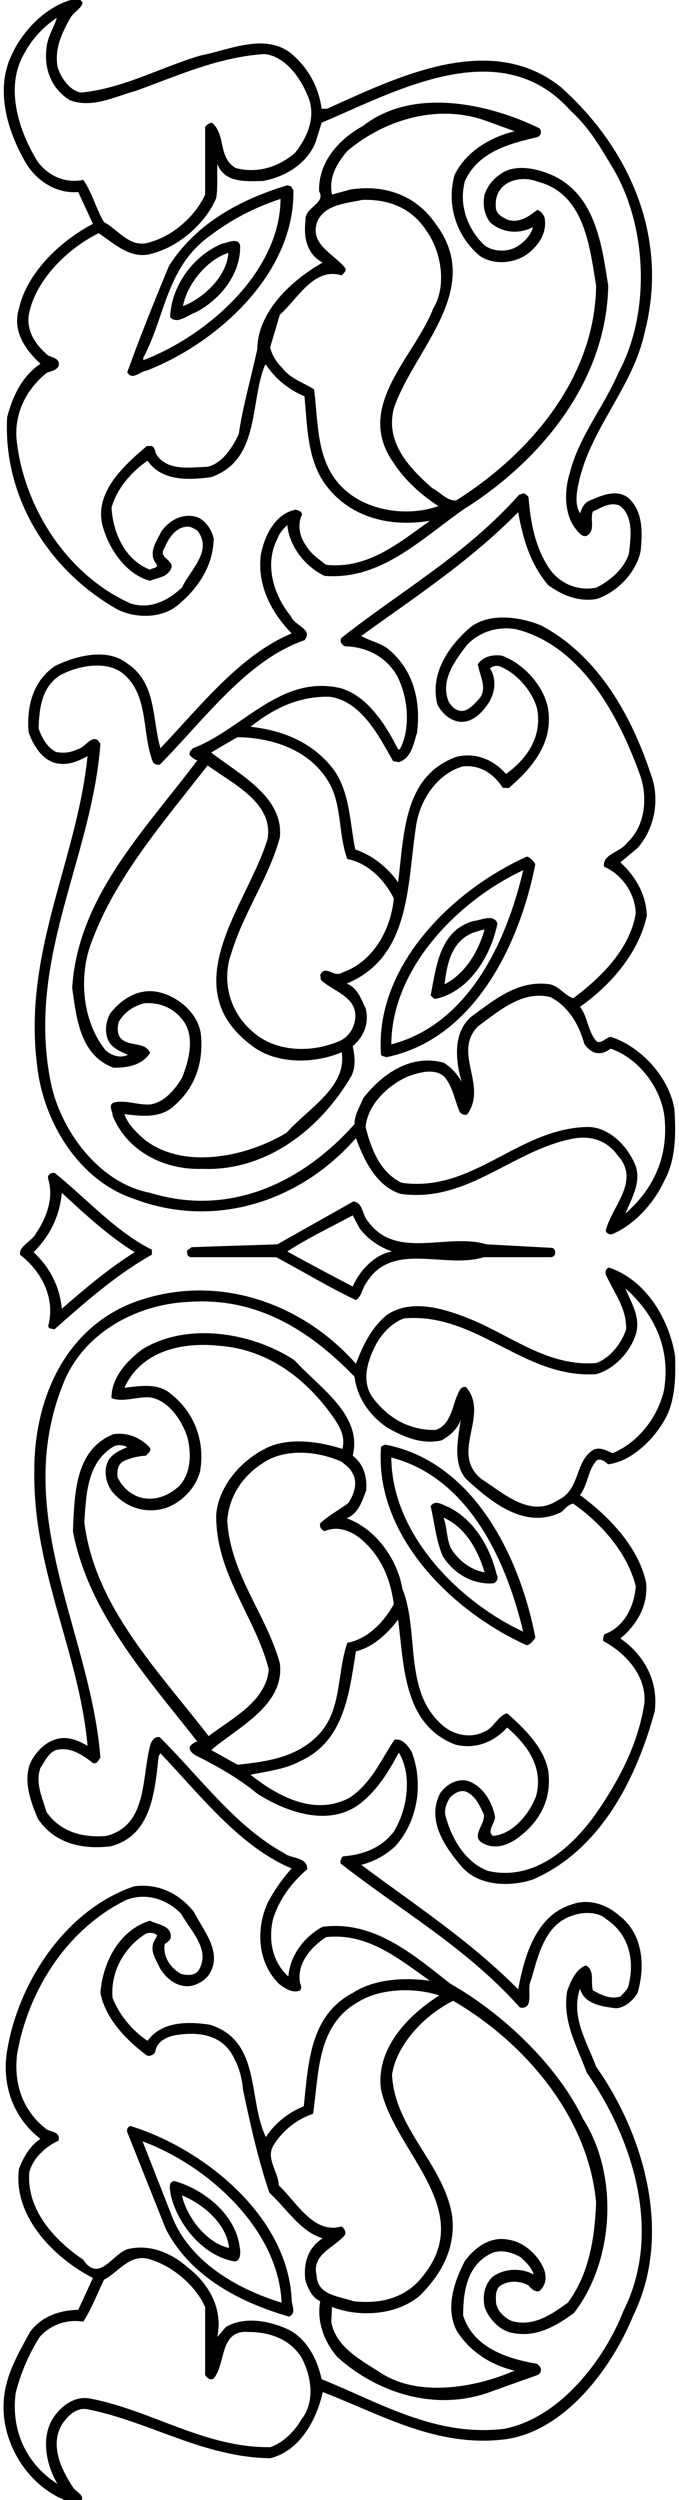 <?xml version="1.0" encoding="UTF-8"?>
<svg xmlns="http://www.w3.org/2000/svg" xmlns:xlink="http://www.w3.org/1999/xlink" width="190pt" height="699pt" viewBox="0 0 190 699" version="1.1">
<g id="surface1">
<path style=" stroke:none;fill-rule:nonzero;fill:rgb(0%,0%,0%);fill-opacity:1;" d="M 136.102 347.898 C 125.301 344.602 110.801 352.398 103 341.5 C 101.301 339.801 101.699 336.301 98.902 335.898 L 77.602 347.898 C 69.5 348.199 61.602 348.398 53.602 348.699 L 52.398 349.602 C 52.199 350.5 52.5 351.301 53.301 351.5 L 77.301 351.5 C 84.801 355.5 92 359.898 99.598 363.5 C 101.301 362.398 101.301 360.199 102.5 358.699 C 109.699 346.801 124.5 354.898 135.398 351.5 L 154.398 351.5 L 155.102 351.102 C 155.5 350.398 155.5 349.301 154.602 348.898 Z M 98.699 359.699 C 92.602 356.5 86.5 353.301 80.398 349.898 C 86.199 346.102 92.602 343.102 98.699 339.801 L 100.602 343.398 C 103 346.602 106.301 348.699 109.699 349.898 C 104.801 350.699 100.602 355.301 98.699 359.699 "/>
<path style=" stroke:none;fill-rule:nonzero;fill:rgb(0%,0%,0%);fill-opacity:1;" d="M 108 295.602 C 132.898 290.602 145.5 263.602 149.801 241.602 C 149.301 240.801 148.398 239.699 147.398 239.5 C 126.699 248.801 104.898 270 106.602 294.699 C 106.699 295.5 107.602 295.199 108 295.602 Z M 146.398 243.301 C 141.898 262.801 131.301 286.301 109.5 292 C 109.602 270.699 128.199 251.801 146.398 243.301 "/>
<path style=" stroke:none;fill-rule:nonzero;fill:rgb(0%,0%,0%);fill-opacity:1;" d="M 21.898 53.699 L 26 62.602 C 16.898 67.301 7.5 76.301 5.301 86.301 C 3.398 92.5 7 97.699 11.301 101.699 C 6 105.301 3.5 111 2 116.602 C 0.801 138.602 13.199 159.199 32.699 170.301 C 37.699 172.898 44.898 173 49.5 169.398 C 55.398 164.602 59.602 158.301 59.801 150.699 C 59.301 148.102 57.301 145 54.5 144.398 C 50.801 143.602 47.398 145.5 45.199 148.5 C 43.898 151.199 41.301 154.602 43.699 157.602 C 44.602 158.898 42.602 158.699 42 159.301 C 34.898 156.5 31.699 149.102 31.199 142 C 32.602 136.801 36.602 132 41.301 128.801 C 45.102 134.5 52.699 134.301 59.102 133.398 C 72.699 128.602 69.898 113.102 74 102.398 L 74.398 101.898 C 77 106 81.102 109.102 85.199 110.801 C 86 119.301 86 128.199 90.801 135.102 C 97.598 144.699 109.102 147.5 120.301 145.602 C 111.5 151.898 102.801 159.199 91.199 157.898 C 89.301 156.398 86.898 154.801 85.699 152.602 C 83.898 150.301 83.102 146.699 84.5 143.898 C 84.5 143 83.5 142.699 82.801 142.5 C 77 143.5 74 149.898 73 155 C 71.898 163.398 75.699 171 81.602 177.102 C 67.199 183.102 56.102 197.398 44.898 209.199 C 42.5 201 43.898 191 35.602 185.5 C 29.898 181 21.102 183.398 15.398 186.199 C 9.199 190.398 7.398 197.602 8 204.699 C 9.199 208.102 11.5 212.199 15.398 213.301 C 18.801 214.199 21.801 212.898 24.5 211.398 C 21.5 240.699 6.301 266.398 10.398 298 C 12.102 313.5 21.898 330 37.5 335.199 C 59.898 343.699 84 336.102 99.598 318.199 C 101.801 324.199 105.199 331.602 112.102 333.801 C 130.699 336.398 143.301 321.699 160.102 318.398 C 165.102 317.398 169.699 318.699 172.801 323 C 179.398 330.199 171.102 337.301 169.5 344.102 C 169.699 344.801 170.398 345.199 171.199 345.102 C 177.602 342.5 183.199 336.102 186 329.898 C 189.102 324.199 189.199 316.898 188.699 310 C 187.199 301.199 179.398 292.602 170.898 289.898 C 169.5 290.102 168.699 291.602 167.102 291.301 C 164.398 288.5 164.602 284.398 162.301 281.5 C 171.199 275.199 178.801 266.199 181 256 C 180.801 250.102 177.898 245.102 173.602 241.102 L 178.398 237.102 C 183.199 231.699 184.699 223.5 182.199 216.699 C 176.898 200.699 167.801 183.602 151.5 174.898 C 145.5 172.398 136.102 171 130.801 176.102 C 124.898 181.5 120.301 188.898 122.398 197 C 123.801 199.699 126.5 202 129.602 201.801 C 132.602 201.602 135 199.102 136.602 196.699 C 138.5 193.898 139.102 189.898 137.102 186.898 C 137.699 186.301 138.5 186.102 139.5 186.199 C 144.398 187.898 149 193.199 150.301 198.199 C 151.699 205.699 147.801 211.898 141.602 216.398 C 138 212.301 133 210.301 127.699 211.602 C 112.801 217 113.102 233.398 111.398 246.699 C 108.5 242.5 104 239 99.402 237.5 C 97.902 230 97.902 221.801 93.602 215.5 C 87.801 207.602 79.199 204.199 70.102 203.199 C 76.5 198.102 83.602 194.602 92.199 194.801 C 101.199 196 106.102 206 110 212.801 L 111.602 213.102 C 115.199 211.898 115.699 207.898 116.699 204.898 C 117.801 195.898 115.699 187.398 108.801 181.602 C 106.5 179.699 103.398 179.199 101.102 177.801 C 116 167 131.301 157.102 145 143.199 C 146.301 150.602 148.398 157.699 153.398 163.602 C 157.301 166.398 161.801 168.301 166.801 167.5 C 172.699 165.699 178.301 159.801 179.301 153.801 C 179.801 148.5 179.898 142.801 175.699 139.102 C 172.301 136.602 167.898 138.699 164.699 140.102 C 163.301 140.801 162.801 142.199 162.301 143.5 C 160.5 140.602 161.602 136.398 162.301 133.398 C 166 119.102 177.102 107.801 180.301 93.301 C 187.301 66.898 176.602 42 157 24.398 C 137 8.398 110.602 21.898 91.5 30.398 L 90 30.398 C 89.199 24.602 86.602 19.5 81.898 15.301 C 74.5 8.898 64.102 14 56.199 15.5 C 44.898 18.801 34.699 24.699 22.602 25.898 C 19.301 25.199 17 21.602 16.102 18.699 C 15.199 13.5 17.398 9.102 19.699 5 C 20.602 3.398 22.898 2.301 23.102 0.699 L 22.102 -0.5 C 13.898 0.699 6.5 8.102 3.199 15.5 C -1.5 25.398 2.301 37.102 7.199 45.5 C 10.301 50.699 15.898 54.199 21.898 53.699 Z M 95.801 136.301 C 88.5 129.102 89.102 118.602 87.898 108.898 C 85.102 107 81.5 106.102 79 102.898 C 77.301 101.199 76.102 99.301 75.602 97.102 L 78.301 88 C 83.398 83.5 87.801 74.602 95.602 77 C 96.098 76.398 97.199 75.699 96.5 74.801 C 93.199 70.801 86.5 68.301 88.801 61.898 C 91 57.102 96.801 56.898 101.301 55.898 C 108.602 55.602 115.199 58.102 119.301 64.5 C 123.5 70.301 125.102 79.898 121.199 86.301 C 115.898 100 98.902 113.699 110.199 129.5 C 113.199 134.199 118.102 138.602 122.699 141.5 C 114.301 144.5 102.699 143.102 95.801 136.301 Z M 134.199 71.5 C 138.102 74.199 143.898 73.699 147.602 71 C 151 68.398 153.102 64.898 152.398 60.898 C 152.102 60 151.301 58.898 150.301 58.699 C 147.898 60.602 145.199 62.5 141.898 61.398 C 140.602 60.699 139.199 60.102 138.801 58.5 C 138.5 56.301 138.898 54.301 140.199 52.699 C 142.699 49.801 147.199 49.5 150.5 50.801 C 163.5 54.199 165 68.699 166.801 79.898 C 166.5 105.102 149 126.398 127.699 139.898 C 125.199 140.199 123.199 137.602 121 136.5 C 114.199 130.602 107.801 123.5 110.199 114.199 C 115.801 97.602 135.898 80.801 121.699 62.301 C 116.199 54.5 107.5 51.5 98 53 C 96.301 53.5 94.602 53.898 92.898 54.398 C 91.898 49.602 94.301 45.602 97.199 42.199 C 107.801 33.301 122.898 28.801 136.602 34 L 144 36.699 C 137.398 38.301 130.5 42.199 127.199 48.898 C 124.898 57.199 127.602 65.898 134.199 71.5 Z M 163.5 291.801 C 164.199 293 165.5 294.102 166.801 294.398 C 168.5 294.699 169.699 294 170.898 293.199 C 179 296 185.301 304.602 186 312.898 C 186.898 323.602 182.898 332.398 175 339.301 C 176.602 335.301 180 329.898 177.398 324.898 C 175.102 319.898 169.898 314.801 164 315.102 C 144.801 315.699 132.301 333.5 112.398 330.699 C 106.199 327.699 103.801 321 102.301 315.102 C 102.898 308.699 108.699 303.301 114.301 300.898 C 117.199 299.898 121.699 298.5 124.398 301.102 C 126.801 304 127.199 307.699 128.699 311 C 129.199 311.5 130.102 312 130.801 311.5 C 136.5 303.398 126.602 294.398 133.699 287 C 139.801 282.5 146.301 276.801 154.102 278.801 C 159.301 281.602 162 286.602 163.5 291.801 Z M 92.699 220 C 95.602 226.199 94.801 233.801 97.199 240.199 C 102.898 241.199 107.699 246.102 110.199 251.199 C 109.398 259.801 104.5 268.898 95.801 271.898 C 93.398 273.5 91.102 269.5 89.602 272.602 L 89.801 274 C 93.398 277.301 100 278.699 99.402 284.801 C 99.098 287.699 97.199 290.398 94.398 291.301 C 86.602 294.5 76.398 294.102 70.102 287.898 C 64.102 282.5 62 273.898 64.801 266.301 C 68.199 255.102 75.199 245.5 78.301 234.199 C 79.5 222.699 66.699 216.398 59.102 210.398 C 61.398 209 64 207.5 66.5 206.102 C 77.102 206.301 87.801 210.199 92.699 220 Z M 56.199 289.102 C 55.5 283.602 50.301 279 45.199 277.602 C 39.5 275.898 34.301 278.898 30.801 283.398 C 29.398 286 29.102 289.602 31 292 C 32.398 293.5 34.102 294.199 35.801 294.898 C 33.699 296 31.199 295.102 29.602 293.699 C 23 285.699 21.898 272.801 25.699 263.199 C 32.398 245.102 45.801 229.801 58.102 214 C 64.699 218.898 76.5 224.301 74.898 234.398 C 69.801 252.199 48.102 275.602 70.398 292.301 C 77.102 297.602 87.898 297.5 95.602 294.199 C 97.199 303.898 86.102 310 80.199 316.699 C 69.5 323.199 52 327.199 40.801 318.898 C 38.301 316.801 35.801 314.398 34.801 311.5 C 39.801 312.102 45 312.699 48.801 309.102 C 54.801 303.898 57 296.801 56.199 289.102 Z M 90 34.301 C 110.5 25.699 140 8.898 159.602 30.898 C 164.801 35.602 167.898 41 171.199 46.5 C 181.102 62.699 182.199 87.199 173.102 104.102 C 169 113.699 161.898 122.199 159.398 132.398 C 157.898 137.102 157.898 143.5 160.801 147.5 C 161.699 148.602 162.898 150.5 164.398 149.699 C 166.699 147.898 165 145.398 165.898 143 C 168.199 142 170.5 140.301 173.301 141.301 C 177.398 144.199 176.5 150.301 176 154.699 C 174.801 158.898 170.602 162.5 166.801 164.301 C 161.898 165.301 157 163.301 154.102 159.5 C 149.898 153.602 148.5 146.602 147.898 139.102 C 147.699 138.5 147 138.102 146.398 137.898 L 145.199 138.398 C 130.301 155.102 112.199 165.199 95.602 178.301 C 94.898 179.199 95.602 180.301 96.5 180.699 C 102.398 180.801 107.801 183.5 110.898 188.602 C 114.102 194.301 115.102 203.398 111.898 209.5 L 111.398 209.5 C 108.102 203 103 194.602 95.301 192.398 C 78.5 188.5 67.898 203.898 54 209.199 C 53.5 209.801 52.801 210.199 53.102 211.102 C 53.699 211.898 54.398 212.301 55.199 212.602 C 40.301 232.398 21.801 250.801 20.199 276.199 C 21.398 284.699 22.398 295 31.699 298.5 C 35.5 298.602 39.699 297.898 42 294.398 C 40.801 291.301 36.5 292.602 34.102 290.602 C 32.699 289.398 32.801 287.398 33.199 285.801 C 34.699 283 37.5 281.199 40.398 280.5 C 44.699 280.199 48.602 281.801 51.199 285.301 C 54.699 289.801 52.801 296.801 50.898 301.398 C 48.898 304.699 46 308.199 42 308.801 C 38.398 309 35 307.398 31.699 308.301 C 30.199 309.199 31.602 310.699 31.5 311.898 C 35.602 322 46.102 327.199 56.699 326.801 C 74.5 327.5 89.699 315.699 98.402 300.699 C 99.598 298.102 99.301 295.199 98.699 292.5 C 101.801 289.801 103.398 286.102 102.301 281.898 C 101.102 279.398 100 276.102 97 275 C 115 267.602 113.898 247.301 116.398 231.102 C 117.398 223.898 122.102 216.5 129.398 214.301 C 134.199 213.699 138.199 216.301 140.699 220.301 L 142.398 220.301 C 149.398 214.301 154.699 207.5 153.398 198.398 C 152.398 192 146.602 185.5 140.398 183.301 C 138.102 183 135.301 183.398 133.699 185.699 C 134.301 189.199 136.801 193 133.5 196 C 132.398 197.199 131.301 198.301 129.898 198.699 C 127.898 199.102 126.5 197.699 125.602 196.301 C 123.102 190.398 127.102 185 130.602 180.398 C 134.199 176.602 139.102 175.102 144.301 175.898 C 162.898 180.5 173.301 200.602 179.102 216.699 C 181.301 222.898 180.602 230.898 175.5 235.602 C 173.5 238.398 168.602 238.699 169 242.301 C 174.102 244.5 177.699 249.801 177.898 255.301 C 176.398 265 168.5 273.102 160.398 279.102 C 158 278.301 156.398 275.699 153.898 275.199 C 145 273.898 138.398 279.5 131.801 284.301 C 126.602 288.898 127.5 296.602 129.199 302.602 C 128.5 301 126.301 298.301 124.102 297.102 C 115.102 294.699 107.102 300 101.602 307.102 C 100.699 309.5 99.199 311.602 99.199 314.301 C 84.5 330.801 64.102 340.301 42 333.5 C 27.699 330.801 16.898 316 14.199 302.602 C 7.301 268.102 25.602 240.398 28.102 208 C 26.199 204.301 23.898 209.199 21.602 209.5 C 19.898 210.398 17.602 210.699 15.602 210.199 C 13.102 208.898 11.699 206.199 10.801 203.699 C 11 198 11.602 192.199 16.801 188.801 C 21.602 186.199 29.602 184.5 34.398 188.301 C 41.801 194.398 39.602 205 42.801 213.102 C 43.199 213.699 43.898 213.898 44.699 213.801 C 57.199 201.199 69 184.602 85.199 179 C 87.801 175.898 82.301 174.898 81.398 172.301 C 76.602 166.5 73.898 157.801 77.602 150.699 C 78.102 149.199 79.102 148 80.398 146.801 C 80.898 152.602 85.301 158.398 90.801 161 C 106.602 162.301 117.801 150.699 129.898 142.301 C 152.102 128.301 169.699 106 170.199 79.898 C 168.398 68.301 166.602 54.699 154.801 49.102 C 150.602 47.199 144.199 45.602 140 48.699 C 137.898 50.102 136.301 52.199 135.602 54.398 C 135 57.102 135.5 60 137.102 62.102 C 140.301 65.102 145.199 65.602 149.102 63.5 C 148.699 65.699 146.398 68.102 144 69.301 C 141.5 70.5 137.801 70.301 135.602 68.602 C 130.801 64.102 128.301 57.199 130.102 50.602 C 133.898 42.301 142.801 40.102 150.5 38.301 C 151.5 37.699 151.602 36.801 151 35.898 C 136.699 28.898 115.5 24.301 101.602 35.199 C 94.801 38.898 89 45.398 89.301 53.5 C 91.301 56.898 85.102 58 85.5 61.602 C 84.898 66.199 85.801 71.102 90.301 73.398 C 81.801 78.199 72.102 87 72 97.602 C 70.301 105.5 68 113.301 66.801 121.398 C 65.102 125 62.301 129.5 58.102 130.5 C 53.199 130.699 47.102 131.699 44 127.398 C 43.301 126.602 43.602 125.398 42.5 124.699 L 41.102 124.699 C 34 130.699 25.602 138.5 29.102 148.301 C 31 154.199 35.602 160.699 42 162.398 C 43.898 161.5 46.199 161.602 47.602 159.5 C 49.602 156.5 43.801 156.301 46.102 153.102 C 47 150.699 49.102 147.602 51.898 147.301 C 53.301 147 54.199 147.801 55.199 148.301 C 59.699 154 53.199 159.301 50.898 164.301 C 47 167.898 42.102 170.5 36.5 168.699 C 18.898 160.801 7.199 142.398 4.801 124.301 C 3.602 116.301 7 109.199 13 104.301 C 14.102 103.699 15.5 103.801 16.398 102.398 C 17 99.699 13.898 100.199 12.801 98.801 C 9.398 95.699 7.199 91.898 8.199 87.301 C 10.301 77.898 19.102 69.398 27.602 65.199 C 32.301 68.301 36.898 73 43.199 70.699 C 50.301 68.699 57.602 62.301 60.5 55.398 C 61 52.301 60.699 49 60.801 45.801 C 62.801 51.199 68.801 50.699 73.5 50.602 C 79.5 49.602 86.102 45.801 88.398 39.5 Z M 7 14.602 C 8.898 11 12.301 7.301 15.898 5 C 15.199 7.5 13.199 10.398 13 13.602 C 12.301 19.301 14.398 24.801 19.5 28 C 25.801 30.398 32.102 27 38 25.398 C 49.699 21.199 60.898 16 74 15.102 C 80.199 15.801 84.398 22.301 86.398 27.5 C 88.398 33 85.898 38.5 82.602 42.699 C 78.102 46.602 72.199 48.602 66 47 C 60.898 44.102 63.301 37.602 59.301 34.301 C 58.602 34.398 57.898 34.801 57.398 35.5 L 57.398 54.398 C 54.699 60.398 48.398 65.898 42.301 67.602 C 36.5 69.801 33.301 64.301 29.102 62.102 C 26.801 58.301 25.898 54 23.301 50.301 C 18.301 51.301 13.699 49.301 10.602 45.301 C 5.301 36.801 1.102 24.199 7 14.602 "/>
<path style=" stroke:none;fill-rule:nonzero;fill:rgb(0%,0%,0%);fill-opacity:1;" d="M 139.199 258.199 C 138.199 255.398 134.602 257.301 132.5 257.5 C 122.898 260.199 122.102 270.398 120.5 278.301 C 120.898 278.699 121.301 279.102 121.699 279.301 C 131.398 277.398 137.5 266.898 139.199 258.199 Z M 124.398 275.199 C 125 270.102 126.102 263.301 132.301 260.801 C 133.398 260.5 134.5 260 135.602 259.898 C 133.898 265.801 130.398 272.102 124.398 275.199 "/>
<path style=" stroke:none;fill-rule:nonzero;fill:rgb(0%,0%,0%);fill-opacity:1;" d="M 47.602 88.699 C 49.602 90.801 52.5 88.102 54.801 87.301 C 61.699 83.699 67.398 76.602 67.199 68.602 C 66.602 66.301 63.699 67.898 62.199 68.102 C 54 71.5 47.898 80 47.602 88.699 Z M 63.898 70.699 C 63.5 77.199 57.102 83.301 51.199 85.602 C 52.199 79.898 57.602 72.699 63.898 70.699 "/>
<path style=" stroke:none;fill-rule:nonzero;fill:rgb(0%,0%,0%);fill-opacity:1;" d="M 80.398 51.801 C 67.801 55.602 55.102 62.102 47.301 74.301 C 43.199 84.199 39.199 94.102 35.602 104.102 C 37 106.5 39.199 103.801 41.102 103.602 C 60.801 95.898 82.5 76.5 82.102 53.199 L 81.398 52 C 81 52.199 80.801 51.801 80.398 51.801 Z M 40.102 100.699 L 40.102 100 C 46.199 88.699 46.5 74.898 58.398 66.199 C 64.602 61.398 71.301 58 78.5 55.602 C 78.398 76 58 93.898 40.102 100.699 "/>
<path style=" stroke:none;fill-rule:nonzero;fill:rgb(0%,0%,0%);fill-opacity:1;" d="M 120.5 421.102 C 121.602 425.801 122 430.699 123.898 435.102 C 127.102 440.102 132.199 443 138 442.699 C 139 442.398 139.602 441.199 139 440.301 C 137.199 432.898 133 425.199 125.602 421.398 C 124 420.898 121.898 419.102 120.5 421.102 Z M 135.602 439.602 C 131.898 439 128.5 436.5 126.301 433.102 C 124.898 430.5 125.199 427.102 124.102 424.301 C 130.398 427.102 133.801 433.602 135.602 439.602 "/>
<path style=" stroke:none;fill-rule:nonzero;fill:rgb(0%,0%,0%);fill-opacity:1;" d="M 81.602 642.602 C 80.301 619.402 56.898 600.699 36.5 594.398 C 35.801 594.602 35.398 595.301 35.602 596.102 L 46.398 623.199 C 53.301 636.699 67.602 643.898 80.898 647.699 C 83.102 646.699 81.5 644.398 81.602 642.602 Z M 48.5 620.598 L 39.898 598.699 C 58 605.402 77.898 623.098 78.801 643.801 C 67 640.199 53.898 633 48.5 620.598 "/>
<path style=" stroke:none;fill-rule:nonzero;fill:rgb(0%,0%,0%);fill-opacity:1;" d="M 107.801 403.898 C 107.398 404.199 106.602 404.102 106.602 404.801 C 104.898 429.5 126.699 450.699 147.398 460 C 148.398 459.801 149.301 458.699 149.801 457.801 C 145.602 435.801 132.801 408.699 107.801 403.898 Z M 109.5 407.5 C 131.398 413.199 141.801 436.801 146.398 456.199 C 128.199 447.699 109.602 428.801 109.5 407.5 "/>
<path style=" stroke:none;fill-rule:nonzero;fill:rgb(0%,0%,0%);fill-opacity:1;" d="M 170.199 409.398 C 176.699 408.602 183.102 402.398 186.301 396.398 C 188.898 391.398 189.102 385.301 188.898 379.102 C 187.301 369 180.898 357.898 170.398 354.398 C 169.602 354.602 169.301 355.5 169.5 356.301 C 171.699 361.301 175.398 365.699 175.199 371.699 C 174 375.398 170.801 379.699 166.801 381.102 C 153.5 382.102 143.5 373.801 132.301 369.102 C 125.301 366.199 115.5 362.801 108.301 367.602 C 103.801 371.301 101.5 376.301 99.598 381.301 C 83.602 363.199 58.602 355.5 36 364.699 C 17.5 372.602 9.5 392.102 9.602 411.301 C 9.199 439.102 22.102 461.699 24.5 488.102 C 23 487.301 21.602 486.5 20 486.199 C 15.699 485.102 11.898 487.602 9.602 491 C 5.801 496.102 8.398 503.398 10.602 508.5 C 15.199 515.398 23 517.199 31 516.199 C 42.5 513.199 43.301 500.699 44.398 491 L 44.898 490.199 C 56.102 502 67.199 516.398 81.602 522.398 C 78.898 525.398 76.699 528.602 74.898 532 C 71.602 539.301 72 548.602 78 554.602 C 79.699 556 82 557.398 84 556.5 C 84.398 555.699 84.398 555.301 84 554.602 C 82.898 549.102 86.898 544.5 91.199 541.602 C 102.801 540.301 111.5 547.602 120.301 553.801 C 113 552.801 104.699 553.301 98.699 557.199 C 86.602 563.602 86.301 577 85 588.898 C 80.898 590.5 76.898 593.602 74.398 597.5 C 69.301 587 73.199 570.699 58.801 566.102 C 52.5 565.102 45.102 565.199 41.301 570.602 C 36.898 567.699 33.301 563.199 31.5 558.602 C 30.898 551.602 34.398 544.898 40.398 540.898 C 41.301 540.199 43.102 540.199 44 541.102 L 43 543 C 41.898 545.801 43.801 548 44.699 550.199 C 46.5 553.199 49.398 555.602 53.102 555.301 C 55 555 56.699 554.102 58.102 552.602 C 62.801 546.301 57 540 54.301 534.602 C 50.102 529.301 44.199 526.5 37.5 527.398 C 18.199 534 5.102 554.398 2 573.301 C 0.398 582.898 3.699 592.102 11.301 598 C 8.199 600.098 6.5 603.301 5.301 606.402 C 3.602 619.5 14.898 631.199 26 636.898 L 21.898 645.801 C 16.898 645.898 11.699 647.5 8.398 652 C 4.699 658.801 0.699 665.398 1 673.801 C 1.301 684.801 8.898 696 19.5 699.5 C 20.398 699.801 22 700.102 22.801 699.301 C 23.602 697.398 21.398 696.898 20.398 695.398 C 17.199 690.5 13.898 683.801 17.301 677.898 C 18.898 675.5 21.301 673 24.5 673.602 C 42 677.102 56.801 687 75.602 687.301 C 83.898 685.301 88.699 676.398 90.301 668.801 C 106.602 675 122.102 684.398 141.398 682 C 158.199 679.699 171.301 661.898 177.199 647.398 C 188.301 624.801 180.301 596.898 166.801 577.801 C 164.301 571 159.602 563.801 162.301 556 C 163.5 560.398 168.5 561 172.398 561.5 C 174.898 561.301 177.102 559.398 178.398 557.199 C 180.602 549.898 180 540.699 173.301 535.602 C 169.699 532.398 164.602 530.699 159.898 532.5 C 149.898 535.602 146.699 547 145 556.199 C 131.301 542.398 115.801 532.398 101.102 521.398 C 104.5 520.5 107.602 518.898 110.398 516.398 C 116.898 509.5 118.602 498.602 115.199 489.801 C 114.199 488.199 112.699 486 110.398 486.398 C 106.699 491.801 104 498.602 97.699 502.699 C 87.898 507.801 77.699 502.199 70.102 496.199 C 74.801 495.199 79.801 494.699 84 492.398 C 96.402 486.801 97.699 473.301 99.598 461.699 C 104.301 460.602 108.5 456.699 111.398 452.801 C 113.102 466 112.898 482.301 127.5 487.801 C 132.898 489.102 138.102 487.199 141.898 483 C 147.898 488.102 152.102 494.5 150 502.199 C 148.199 507 143.602 512.801 138 513.301 C 136 512 138.699 509.699 138.5 507.801 C 137.699 503.699 135 499.199 130.801 497.898 C 127.801 497.199 125 498.898 123.199 501.301 C 119.301 508.801 124.301 516.199 129.199 521.898 C 134 527.398 142.602 527.602 149.102 525.5 C 168.398 517.102 178.199 496.801 183.199 478.5 C 184.301 470.199 180.398 462.801 173.602 458.102 C 178.398 454.102 181.398 448.699 180.801 442.5 C 178.699 432.699 170.699 424.199 162.301 418 C 164.602 415 164.398 411 167.102 408.199 C 168.398 407.801 169.301 408.699 170.199 409.398 Z M 76.602 599.699 C 79.102 595.602 83.301 592.398 87.602 591 C 89.301 579.602 88.602 566.398 100.102 559.801 C 106.301 555.898 115.898 555.602 122.898 557.898 C 113.898 563.699 105.199 572.801 106.602 584.102 C 110.301 601.699 133.898 618 117.898 636.898 C 113.102 642.699 106.199 644.199 98.902 643.398 C 95 642 88.801 641.801 88.602 636.199 C 87.102 630.301 93.5 628.5 96.5 624.902 C 96.902 624.098 96.402 623.098 95.602 622.5 C 87.699 624.699 83.102 615.801 78 611 C 77.898 607.098 74.199 603.402 76.602 599.699 Z M 152.398 635 C 151.102 631 146.898 627 142.801 626.301 C 137.602 625 133.199 628 130.102 632.098 C 127.102 637.801 124.398 645.699 128 652 C 131.801 657.801 137.801 661.398 144 662.801 C 133 667.602 116.602 670.5 105.898 663 C 100.5 659.602 93.801 655.898 92.699 649.102 L 92.898 645 C 100.602 648 111 647.301 117.398 641.898 C 123.699 635.699 127.602 628.301 126.5 619.402 C 124.102 604.902 110.398 595.199 109.699 580 C 111.102 571.301 119 563.301 126.801 559.398 C 147.398 571.398 164.699 592.301 166.801 615.801 C 166.398 626 164.801 635.801 158.898 643.801 C 154.301 647.102 149.199 650.699 143.102 648.898 C 141.102 648 138.898 645.898 138.801 643.602 C 138.699 642 138.699 640.398 139.699 639.301 C 142 637.5 145.5 637.602 147.898 639 C 148.699 640 149.898 641 151 640.5 C 152.602 639.102 153 636.898 152.398 635 Z M 84.301 676.5 C 82.5 679.699 79.102 683.102 75.602 684.199 C 57.398 684.398 42.801 674.102 25.699 670.699 C 21.5 669.699 17.898 672 15.398 675.301 C 11.199 680.801 12.801 689 16.102 694.5 C 7.301 688.898 3 679.398 4.398 669 C 5.801 663.5 8 658.301 11.102 653.398 C 14.301 649.801 18.898 648.398 23.301 649.102 C 25.699 645.398 27.199 641.301 29.102 637.398 C 33.301 635.199 36.5 629.699 42.301 631.801 C 48.398 633.699 54.699 639 57.398 645 L 57.398 664 C 57.801 664.699 58.801 665.699 59.801 665 C 63.301 660.801 61.301 651.301 69.602 652 C 75.602 652 81.398 654.102 84.5 659.398 C 87.199 664.602 88.199 671.602 84.301 676.5 Z M 97.199 459.301 C 94.301 467.5 95.699 477.602 89.602 484.5 C 83.5 491.301 75 492.5 66.5 493.398 L 59.102 489.301 C 66.398 483 79.801 476.801 78.301 465 C 74.5 451.301 64.5 440.199 63.602 425.199 C 64 418.602 67.801 412.699 73.5 409.102 C 79.699 404.801 89 405.699 95.602 408.699 C 96.801 409.699 98 410.5 98.699 412 C 100.199 414.699 99 417.898 97.5 420.199 C 94.898 422.199 91.898 423.699 89.602 425.898 C 89.301 427 90 427.699 90.801 428.102 C 94.699 426.398 98.902 428.199 101.801 431 C 107 435.801 109.301 441.898 110.199 448.5 C 107.5 453.398 102.898 458.301 97.199 459.301 Z M 31.199 416.801 C 34.801 421.301 40.102 423.102 45.398 421.898 C 50.301 420.699 54.801 416.199 56 411.301 C 57.398 403 54.5 395 47.801 389.699 C 44.199 386.602 39.301 387.5 34.801 388 C 39.602 377.602 51 375.102 61.699 376.301 C 73.898 377.301 84.102 384.102 92 394.5 C 94.199 397.602 96.902 400.801 95.801 405.102 C 89.301 403 80.199 401.602 73.699 405.301 C 66.898 408.898 61.102 415.898 60.5 423.5 C 60.301 440 71.398 451.898 75.199 466.699 C 74.5 475.801 64.699 480.5 58.398 485.398 C 44 466.801 26.602 449.199 23.602 425.699 C 24.102 417.602 24.398 408.699 32 404.301 C 33 403.898 34.602 404 35.602 404.602 C 34.102 405.301 30.801 406.5 30 409.102 C 29 411.699 29.801 414.699 31.199 416.801 Z M 177.898 443.5 C 177.5 449 174.801 454.801 169.199 456.898 C 168.801 457.398 168.699 458.102 168.801 458.801 C 175.102 462.199 181 468.602 180.301 476.301 C 178.5 487.801 173.199 497.801 166.602 507.301 C 159.398 517.301 149 525.898 136.602 523.102 C 130.301 520.801 126.5 514.199 124.801 508.199 C 124.102 506.199 124.898 504.102 126 502.5 C 127.199 501.301 128.898 500.301 130.602 501 C 133.199 502.301 134.301 505 135.398 507.301 C 135.898 510.199 131 513.898 135.898 515.699 C 139.398 517.199 143.199 515.398 146 513 C 151.699 508.398 154.398 502.199 153.398 495 C 152.102 488.602 147.102 483.602 141.898 479 C 139.301 479.699 138.102 483.301 135.398 484.199 C 131.801 486.102 127.102 485.102 124.102 482.602 C 112.699 473.102 117.5 456.5 112.602 444.199 C 111.199 436 105.199 427.398 97 424.5 C 100.398 423.102 101.398 419.5 102.5 416.602 C 102.699 412.801 101.801 409.398 98.699 407 C 101.5 395.602 89.5 388.102 82.398 380.301 C 70.699 372.602 52.602 369.5 39.898 377.199 C 35.301 380.602 31.102 385.398 31.199 390.898 C 34.5 392.199 38.301 390.398 42 390.699 C 47.199 391.5 50.898 397.199 52.398 401.699 C 53.602 406.301 53.5 412.102 50 415.602 C 47.102 418.199 43.398 419.699 39.398 418.699 C 36.5 417.898 34.102 415.699 32.898 413 C 32.699 411.102 33 409.199 34.801 408.398 C 36.699 407.602 38.699 407.102 40.801 407 C 41.5 406.301 42.602 405.5 41.801 404.602 C 39.102 401.801 35.5 400.398 31.699 401 C 20.801 405.398 20.898 418 20.398 428.102 C 24.699 450.699 40.699 468.5 55.199 486.898 C 54.398 487.102 53.699 487.602 53.102 488.301 C 52.801 489.602 54.301 490.602 55.199 491 C 61.102 494 66.801 497.199 72 501.5 C 80 506.602 91.898 510.898 100.602 504.398 C 105.801 500.398 108.898 495 111.602 490 C 115.5 496.5 113.898 506.102 110.199 512.102 C 106.699 516.699 101.5 518.602 96 519 C 95.398 519.5 95.199 520.199 95.301 521 C 112.102 534.199 130.398 544.398 145.5 561.301 C 149.801 561.898 147.199 556 148.602 553.602 C 150.602 546.801 152.398 538.102 160.102 535.602 C 163 534.5 167.301 534.398 169.699 536.602 C 175.801 540.699 177.602 547.602 176 554.602 C 175.898 556.102 174.602 557.102 173.602 558.199 C 170.699 559.102 168.199 557.699 165.898 556.5 C 165.199 553.898 166.5 551.102 164 549.5 C 161 550.602 159.699 554 158.699 556.699 C 157.301 565.398 161.602 572.301 164.199 579.5 C 177 597.801 185.5 624.098 174.5 646 C 169.102 659.898 156.5 676.199 140.898 679.102 C 121.699 681.301 106.199 671.699 90 665.199 C 88.801 659.801 86.102 654.102 80.699 651.301 C 75.398 648.898 68.5 647.5 63.199 650.602 L 60.801 653.398 C 62.398 645.898 58.801 638.801 52.602 634 C 48.102 630 42.301 627.5 36.301 628.699 C 31.801 629.402 27.898 638.699 23.301 631.801 C 14.898 626.098 7.398 617.598 8.199 607.402 C 9.102 603.5 12.801 600.098 16.398 598.5 C 17 595.602 13.699 596.301 12.5 594.898 C 6.199 589.801 3.801 582.301 4.801 574.199 C 7.801 557 18.301 539.699 35.102 531.301 C 40.602 529 46.699 530.898 50.699 535.102 C 53.398 539.898 58.898 545 55.699 550.699 C 54.602 552.5 52.398 552.301 50.699 551.898 C 47.602 550.199 45.5 546.898 46.102 543.5 C 46.801 543.102 47.699 542.398 47.801 541.602 C 47.898 538.199 44.102 538.199 42 537 C 33.301 539.602 28.699 548.801 28.102 557.199 C 29.5 564.301 35.102 570.199 41.102 574.699 C 41.898 575 43.398 574.5 43.5 573.301 C 44.102 570.602 46.898 569.398 49.199 569 C 55.398 568 61.898 568.801 65.102 574.699 C 66.801 577.602 67.699 580.801 68 584.301 C 70.102 594.102 72.199 603.801 75.398 613.098 C 80.301 617.598 84.102 624 90.301 625.801 C 86 628.5 84.801 633.199 85.5 637.801 C 86.301 639.898 87.199 642.301 89.602 643.398 C 88.602 649 90.602 654.602 94.398 659 C 105.801 669.301 122.398 674.398 137.602 668.602 L 150.5 664 C 151.5 663.398 151.602 662.398 151 661.602 L 150.301 660.898 C 142.102 659.5 132.5 656.5 129.602 647.398 C 129.602 640.898 130.602 633.598 137.102 630.199 C 139.801 628.699 143.301 629.699 145.699 631.098 C 147.102 632.402 148.801 634 149.301 635.902 C 145.801 634 141 634.199 137.801 636.602 C 135.5 638.801 135 642 135.602 645 C 136.699 648.199 139.699 651.5 143.102 652.199 C 150 653.699 155.5 650.398 160.602 646.699 C 171.898 632.098 173.199 608.199 163.199 592.5 C 155.898 577.301 140.602 562.898 126 554.602 C 115.398 546.301 104.602 536.898 90.301 538.699 C 85 541.5 81.102 546.898 80.699 552.602 C 76.301 548.699 75 542.5 76.398 536.602 C 78 531.301 81.398 526.5 86 522.602 C 85.898 519 81.5 519.801 79.5 518.102 C 66 510.801 55.898 496.801 44.699 485.699 C 43.102 485.398 42.301 486.898 42 488.102 C 39.602 497.199 41.301 510.301 29.801 513.301 C 23 513.898 16.801 512.102 13 506.602 C 11.898 502.699 9.801 498.602 11.301 494.301 C 12.5 492.5 13.5 490.199 15.602 489.301 C 19.699 488.301 23 490.602 26 492.898 C 27.102 493.398 27.602 492 28.102 491.398 C 25.301 456.301 3.102 423.398 17.602 387.102 C 23.102 372.801 38 364.699 52.602 364 C 71.602 362.602 86.301 371.602 99.199 384.898 C 99.902 390.602 103.199 395.602 108.301 399.102 C 112.801 401.699 118.102 404 123.602 402.699 C 125.898 401.398 128.199 399.398 128.898 396.898 C 128.398 401.5 126.398 408.801 130.398 413.5 C 137.602 420.102 146.898 427.699 157 422.801 C 158.102 421.898 159 420.602 160.398 420.398 C 168.5 426.102 175.602 434.301 177.898 443.5 Z M 156 419.5 C 148.398 424.5 140.898 417.5 134.699 413.5 C 125.699 406.199 137.199 395.699 130.398 387.801 C 128.602 387.5 128.301 389.602 127.699 390.699 C 126.5 394 125.801 398.398 122 399.801 C 114.801 400 108.699 396.602 104.398 390.898 C 101.102 386.5 102.699 380.898 104.898 376.5 C 106.5 373.199 109.602 369.801 113.102 368.602 C 133.5 366.898 146.5 385.5 166.801 384.199 C 172.102 382.801 176.801 377.5 178.102 372.398 C 179.102 367.801 176.5 364.102 175 360.199 C 183.301 367.602 187.699 377.199 185.801 388.699 C 184.102 396.102 178.699 403.301 171.398 406.301 C 169.801 405.602 168 404.5 166.102 405.301 C 160.602 408.699 162.602 416.5 156 419.5 "/>
<path style=" stroke:none;fill-rule:nonzero;fill:rgb(0%,0%,0%);fill-opacity:1;" d="M 48.801 609.801 C 46.801 610 47.699 612.598 47.801 613.801 C 49.801 622.098 57 630.902 65.801 632.301 C 67.602 631.801 67.301 629.301 67 627.801 C 65.699 618.902 56.801 612 48.801 609.801 Z M 50.898 613.801 C 56.801 616.199 63.398 621.699 64.102 628.5 C 57.898 627.199 52.301 620 50.898 613.801 "/>
<path style=" stroke:none;fill-rule:nonzero;fill:rgb(0%,0%,0%);fill-opacity:1;" d="M 15.199 371.699 C 23.898 364 32.801 356.199 42.5 350.801 L 42.5 349.398 C 32.602 344.5 24.398 335.301 15.398 328 C 14.5 327.699 13.102 328.301 13.5 329.699 C 15.102 335 13 340.5 10.102 344.801 C 8.898 347.102 5.301 348.301 5.602 350.801 C 11.801 355.602 15.5 363.102 13.5 370.699 C 13.602 371.699 14.602 371.398 15.199 371.699 Z M 9.398 350.102 C 14.102 345.398 16.699 339.898 17.301 333.5 C 23.898 339.602 30.5 345.699 37.699 350.102 C 30.602 354.5 23.898 360.199 17.301 365.898 C 16.699 359.801 14.102 354.5 9.398 350.102 "/>
</g>
</svg>
